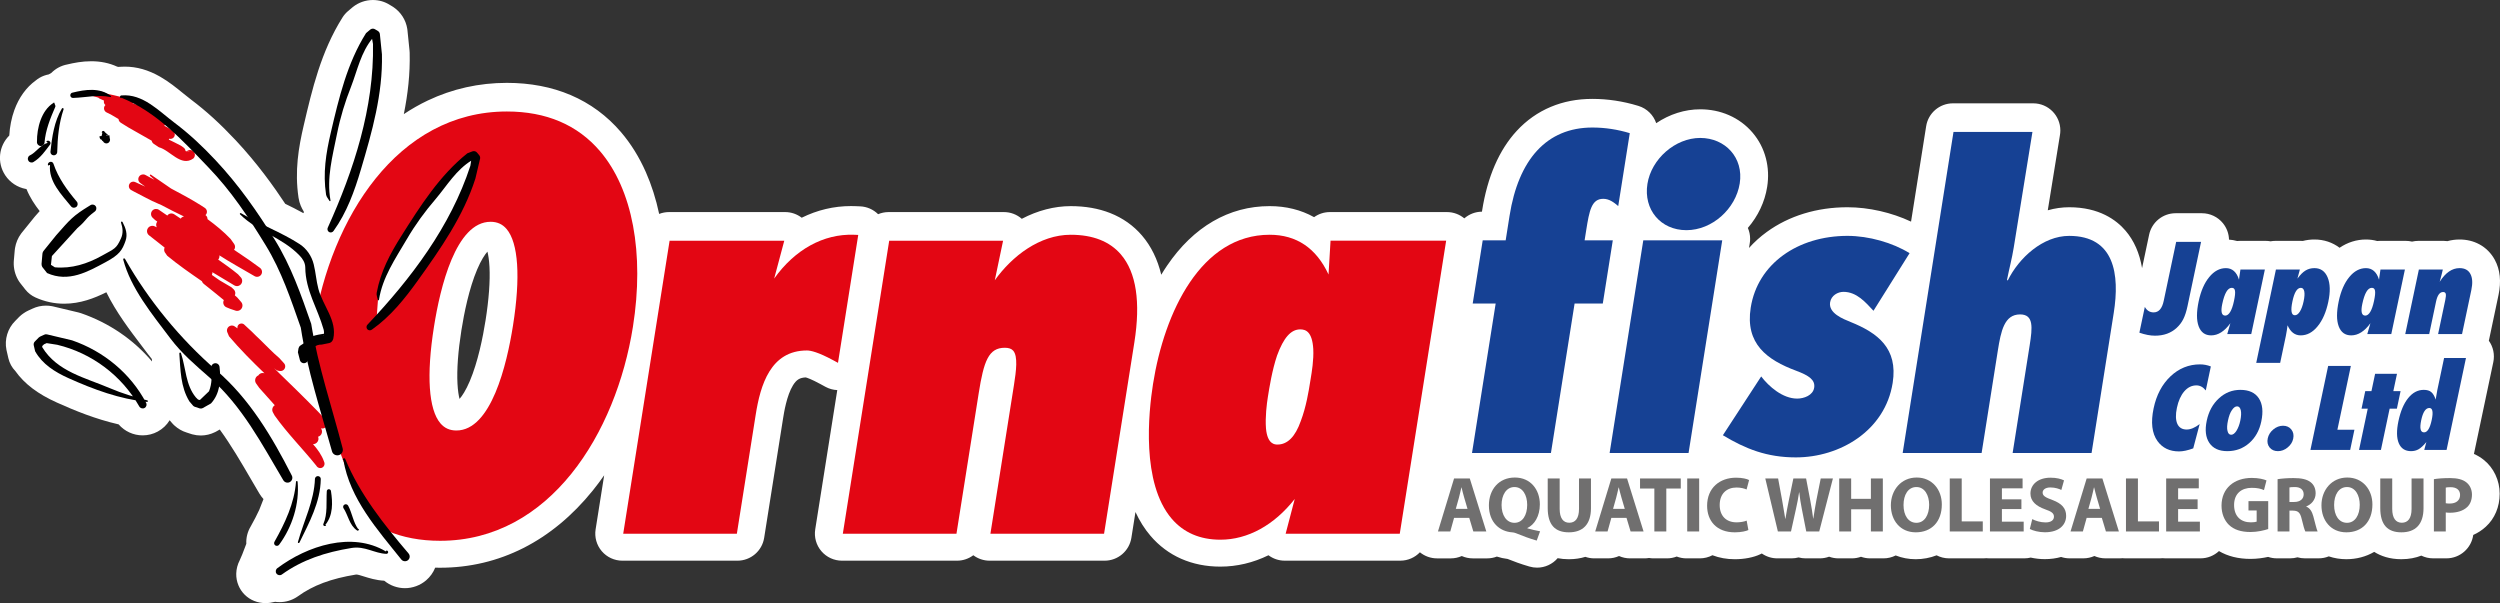 <?xml version="1.0" encoding="UTF-8"?><svg id="Laag_2" xmlns="http://www.w3.org/2000/svg" viewBox="0 0 3690.22 890.22"><rect x="0" y="0" width="3690.22" height="890.22" fill="#333333" stroke="none"/><defs><style>.cls-1{fill:#fff;}.cls-2{fill:#706f6f;}.cls-3{fill:#e30613;}.cls-4{fill:#164194;}</style></defs><g id="Acryl_letters"><path class="cls-1" d="M3665.82,678.47c-4.3-3.4-8.98-6.2-14.07-8.44l28.6-135.56c2.32-11.02-.11-22.46-6.62-31.55.15-.59.3-1.19.43-1.8l13.88-65.77c4.19-19.85,2.37-37.23-5.41-51.67-5.3-9.89-13.22-17.88-22.93-23.1-8.7-4.68-18.52-7.05-29.19-7.05-6.11,0-12.08.81-17.86,2.41-1.83-.26-3.68-.39-5.55-.39h-37.42c-3.19,0-6.3.38-9.29,1.1-3.01-.72-6.12-1.1-9.27-1.1h-38.15c-1.37,0-2.73.07-4.07.21-5.23-1.47-10.76-2.23-16.5-2.23-13.94,0-27.27,4.24-38.99,12.2-10.34-7.87-23.07-12.2-37.07-12.2-5.9,0-11.68.72-17.17,2.14-1-.08-2.01-.11-3.02-.11h-37.47c-2.44,0-4.83.22-7.16.65-2.33-.42-4.7-.65-7.11-.65h-38.15c-1.37,0-2.73.07-4.07.21-3.84-1.08-7.85-1.77-11.98-2.07-.23-8.73-3.3-17.24-8.91-24.15-7.6-9.36-19.01-14.8-31.07-14.8h-38.81c-18.91,0-35.23,13.24-39.14,31.74l-10.4,49.29c-3.69-22.02-11.86-40.59-24.35-55.21-13.5-15.81-38.91-34.65-83.26-34.65-10.58,0-21.16,1.52-31.57,4.49l17.9-110.63c.43-2.35.65-4.77.65-7.25,0-22.09-17.91-40-40-40h-118.56c-19.68,0-36.43,14.31-39.51,33.75l-22.3,140.86c-28.67-13.46-62.37-21.22-93.84-21.22-45.07,0-86.24,12.6-119.07,36.44-9.74,7.07-18.52,14.99-26.28,23.67l.97-6.15.05-.28c.42-2.31.63-4.7.63-7.13,0-5.7-1.2-11.11-3.35-16.02,15.03-17.39,24.99-38.35,28.49-60.49,2.3-14.5,1.67-28.74-1.86-42.32-3.67-14.13-10.3-26.87-19.7-37.88-9.56-11.2-21.33-19.88-34.97-25.82-13.09-5.7-27.32-8.58-42.29-8.58-22.69,0-45.27,7.19-64.95,20.48-4.01-11.89-13.53-21.63-26.26-25.5l-.83-.25c-22.02-6.7-44.59-10.1-67.1-10.1s-42.7,3.95-61.34,11.74c-19.09,7.98-36.07,19.95-50.47,35.6-25.94,28.17-43.09,67.68-50.96,117.45l-.27,1.68c-9.89.07-19.03,3.76-26.04,9.88-6.94-5.8-15.87-9.29-25.62-9.29h-172.77c-8.69,0-16.76,2.78-23.34,7.51-19.35-10.81-41.38-16.29-65.62-16.29-60.05,0-112.44,30.43-151.5,87.99-2.91,4.28-5.74,8.71-8.48,13.28-5.43-22.68-14.9-42.05-28.28-57.71-12.62-14.78-28.48-26-47.12-33.35-17.18-6.77-36.77-10.2-58.22-10.2-24.09,0-48.91,6.46-72.22,18.73-7.24-6.36-16.61-9.95-26.4-9.95h-170.18c-5.48,0-10.73,1.11-15.52,3.13-7.06-7.01-16.52-11.17-26.56-11.58l-7.4-.3s-.1,0-.15,0c-1.99-.07-4-.11-5.99-.11-25.18,0-49.58,5.78-72.66,17.19-6.93-5.34-15.5-8.33-24.44-8.33h-171.44c-5.11,0-10.01.97-14.54,2.74-4.69-22.04-11.27-42.73-19.6-61.6-9.81-22.2-22.12-42.05-36.59-58.99-20.66-24.18-45.72-42.65-74.49-54.9-28.02-11.93-59.7-17.98-94.15-17.98-41.04,0-80.3,8.76-116.7,26.04-12.14,5.76-23.94,12.48-35.37,20.09,6-29.89,9.37-59.33,8.63-90.54-.02-1.04-.09-2.09-.2-3.12l-3.08-30.15c-.07-.69-.16-1.38-.27-2.07-2.01-12.95-9.4-24.6-20.28-31.97-.6-.41-1.21-.8-1.83-1.17l-3.42-2.05c-7.53-4.82-16.21-7.36-25.24-7.36-10.59,0-21.02,3.62-29.35,10.2-.34.27-.68.55-1.02.83l-6.23,5.26c-1.57,1.32-3.03,2.77-4.38,4.31l-.2.23c-1.35,1.55-2.58,3.21-3.68,4.96-31.8,50.58-44.75,105.98-57.28,159.55-7.46,31.95-13.54,66.96-7.59,106.56,1.29,8.78,4.73,15.51,7.5,19.97l.38,1.24c-.23.51-.46,1.02-.69,1.53-9.08-5.06-18.16-9.6-26.8-13.8-16.74-25.28-41.06-59.5-72.99-93.63-.01-.01-.02-.03-.04-.04-23.03-24.55-43.32-43.05-65.8-60.01-.04-.03-.08-.06-.11-.09-3.66-2.74-7.61-5.95-11.79-9.36-9.87-8.04-21.04-17.14-33.89-24.49-17.47-10-34.61-14.87-52.39-14.87h-.01c-2.28,0-4.6.08-6.9.25-.79.04-1.57.1-2.35.17-.61-.13-1.22-.27-1.84-.4-11.48-5.3-24.31-7.98-38.25-7.98-13.49,0-25.87,2.46-35.42,4.75-8.96,1.69-17.13,6.03-23.54,12.53-1.24.67-2.52,1.39-3.83,2.16-2.32.43-4.6,1.05-6.83,1.87-4.57,1.67-8.78,4.12-12.46,7.2-13.92,10.12-24.74,25.11-31.43,43.61-4.18,11.55-6.76,24.62-7.47,37.54-15.58,15.46-18.46,39.92-5.92,58.8,6.98,10.49,18.04,17.78,30.36,20.05.32.06.64.11.96.17,5.05,12.52,12.36,23.34,19.48,32.52-.61.69-1.23,1.39-1.86,2.1-1.43,1.62-2.94,3.34-4.59,5.2-.4.45-.79.92-1.18,1.39l-18.72,23.18c-.38.47-.75.95-1.11,1.44-4.59,6.24-7.59,13.37-8.92,21.19-.18,1.07-.32,2.15-.42,3.23l-1.36,15.5c-.07.77-.11,1.53-.13,2.3-.27,9.06,1.94,18,6.38,25.87,1,1.78,2.14,3.47,3.4,5.08l7.3,9.27c3.98,5.06,9.12,9.08,14.99,11.72l.22.1c13.41,6.06,27.58,9.13,42.11,9.13,23.89,0,44.61-8.09,62.31-16.89,14.51,29.52,34.59,55.92,52.83,79.89l.1.13c2.99,3.92,5.8,7.63,8.62,11.37.02.02.03.04.05.06,1.81,2.4,3.67,4.78,5.59,7.14.04.58.07,1.16.11,1.74.04.6.08,1.21.11,1.83-27.26-32.25-63.4-56.98-104.84-71.26-1.24-.43-2.49-.79-3.76-1.09l-37.24-8.86c-.63-.15-1.26-.28-1.89-.4-2.92-.55-5.89-.82-8.83-.82-6.84,0-13.65,1.52-19.76,4.4l-6.19,2.84c-.97.45-1.93.93-2.86,1.46l-.15.08c-.44.25-.88.5-1.31.76-1.49.91-4.98,3.04-8.67,6.54-.38.36-.75.72-1.11,1.09l-5.27,5.4c-11.15,11.03-16.11,27.26-12.97,42.7.07.33.14.67.22,1l2.62,11.41c1.67,7.24,5.27,13.72,10.25,18.86,13.55,19.02,33.36,33.98,61.56,46.62,25.87,11.63,56.4,24.21,90.96,32.14,8.79,10.17,21.69,16.21,35.5,16.21,7.75,0,15.43-1.95,22.21-5.63,7.33-3.97,13.33-9.72,17.57-16.69l3.47,4.05c.57.67,1.17,1.32,1.78,1.95l.09.09c.58.59,1.17,1.16,1.78,1.72,5.32,4.81,11.3,8.26,17.8,10.26l6.84,2.23c.56.18,1.12.35,1.69.51,4.07,1.13,8.28,1.71,12.5,1.71,7.26,0,14.57-1.74,21.16-5.03.62-.31,1.24-.64,1.85-.98l5-2.83c16.74,23.02,31.45,48.26,45.84,72.95l.03.06c4.04,6.94,8.22,14.11,12.41,21.18,1.8,3.08,3.91,5.92,6.28,8.48l-6.27,15.97c-3.39,7.37-7.47,15.28-12.78,24.73-4.57,7.68-6.74,16.45-6.3,25.32-4.73,12.84-8.19,21.27-9.65,24.1-3.31,6.41-5.06,13.14-5.22,19.98-.26,11.64,4.31,22.99,12.55,31.14,8.04,7.94,18.95,12.32,30.72,12.32,4.45,0,9.07-.61,14.14-1.91,2.19.31,4.4.47,6.6.47,9.11,0,17.96-2.65,25.6-7.66.49-.32.98-.66,1.46-1,22.4-16.15,48.84-26.05,85.74-32.07.12-.02.26-.03.43-.03,2.16,0,6.67,1.42,11.04,2.8,7.63,2.41,17.96,5.67,30.17,6.35,8.54,7.05,19.36,11,30.59,11s22.56-4.11,31.23-11.57c6.01-5.16,10.56-11.55,13.38-18.7,2.39.06,4.79.09,7.21.09,87.38,0,165.39-39.48,225.6-114.17,5.74-7.13,11.28-14.56,16.63-22.25l-12.63,79.78c-1.83,11.56,1.49,23.34,9.09,32.23,7.6,8.9,18.71,14.02,30.42,14.02h169.78c19.68,0,36.43-14.31,39.51-33.74l27.93-176.35c1.33-8.37,5.36-33.84,14.59-48.75,5.1-8.25,10.02-11.35,18.93-11.68,2.11.59,8.43,2.7,21,9.51l8.17,4.43c5.4,2.93,11.32,4.52,17.29,4.78l-32.54,205.55c-1.83,11.56,1.49,23.34,9.09,32.23,7.6,8.9,18.71,14.02,30.42,14.02h169.78c8.96,0,17.32-2.97,24.05-8.04,6.87,5.17,15.29,8.04,24.05,8.04h169.78c19.68,0,36.43-14.31,39.51-33.74l6.03-38.09c6.11,13.25,13.52,25,22.23,35.18,25.39,29.72,61.04,45.42,103.09,45.42,24.5,0,48.5-5.76,71-16.78,6.85,5.14,15.25,8,24,8h170.61c11.28,0,21.59-4.71,28.92-12.38,7.06,5.74,15.94,8.99,25.24,8.99h20.33c5.74,0,11.25-1.22,16.25-3.45,5.01,2.23,10.52,3.45,16.25,3.45h21.25c4.95,0,9.78-.93,14.28-2.65,5.1,1.68,10.4,2.86,15.85,3.49,9.09,3.64,19.22,7.43,31.43,10.98l.9.26c3.73,1.09,7.5,1.61,11.21,1.61,11.69,0,22.8-5.16,30.36-13.97,5.01.99,10.49,1.55,16.49,1.55,9.29,0,17.37-1.35,24.37-3.52,4.18,1.46,8.62,2.24,13.17,2.24h20.33c5.74,0,11.25-1.22,16.25-3.45,5,2.23,10.52,3.45,16.25,3.45h21.25c2.29,0,4.55-.2,6.77-.58,2.2.38,4.47.58,6.78.58h19.64c5.09,0,9.96-.96,14.44-2.7,4.48,1.74,9.34,2.7,14.44,2.7h19.64c6.74,0,13.08-1.67,18.65-4.62,10.02,3.88,21.13,5.89,33.04,5.89,14.2,0,27.96-2.71,37.76-7.43l.68-.33c.47-.23.94-.47,1.4-.71,6.54,4.56,14.45,7.19,22.87,7.19h20.98c3.6,0,7.1-.48,10.44-1.38,3.34.9,6.85,1.38,10.45,1.38h20.75c4.83,0,9.5-.87,13.84-2.47,4.32,1.6,9,2.47,13.87,2.47h19.64c4.76,0,9.33-.83,13.57-2.36,4.24,1.53,8.8,2.36,13.57,2.36h19.64c6.48,0,12.6-1.55,18.01-4.29,9.16,3.64,19.16,5.56,29.62,5.56s21.29-1.99,30.77-5.75c5.5,2.85,11.75,4.47,18.37,4.47h50.75c1.45,0,2.87-.08,4.28-.23,1.41.15,2.83.23,4.28.23h51.79c3.26,0,6.42-.4,9.45-1.13,6.74,1.48,13.83,2.29,20.78,2.29,8.53,0,16.6-1.09,24.06-3.2,4,1.32,8.23,2.03,12.54,2.03h20.33c5.74,0,11.25-1.22,16.25-3.45,5,2.23,10.52,3.45,16.25,3.45h21.25c1.33,0,2.65-.08,3.96-.21,1.36.14,2.74.21,4.13.21h50.75c1.45,0,2.87-.08,4.28-.23,1.41.15,2.83.23,4.28.23h51.79c10.53,0,20.1-4.07,27.24-10.72,12.99,7.65,28.56,11.54,46.51,11.54,9.82,0,18.88-1.38,26.05-2.95,4.04,1.38,8.37,2.13,12.88,2.13h19.52c3.79,0,7.46-.53,10.93-1.51,3.5.99,7.16,1.51,10.9,1.51h20.34c5.22,0,10.29-1.02,14.98-2.91,8.12,2.74,16.82,4.19,25.88,4.19,15.05,0,29.13-3.77,41.16-10.81,9.61,6.08,22.68,10.81,40.09,10.81,11.62,0,21.35-2.11,29.44-5.3,5.29,2.58,11.22,4.03,17.5,4.03h19.52c20.23,0,36.96-15.02,39.63-34.53,6.84-3.05,13.04-7.08,18.46-12.05,13.26-12.06,20.56-29.4,20.56-48.86s-8.74-38.4-24-50.33ZM681.08,487.44c4.01-25.31,11.28-61.39,23.21-89.59,5.87-13.87,11.33-22.01,15.2-26.42,1.22,4.79,2.47,12.01,3.03,22.53,1.1,20.73-.9,48.02-5.79,78.9-4,25.3-11.28,61.38-23.22,89.58-5.87,13.87-11.33,22.01-15.2,26.41-1.22-4.79-2.47-12.01-3.03-22.52-1.1-20.73.9-48.01,5.79-78.89Z"/><path class="cls-3" d="M885.63,223.09c-33.17-38.83-79.42-58.52-137.46-58.52-162.08,0-259.75,158.69-284.65,315.97-17.16,108.43.57,202.91,48.65,259.2,33.17,38.83,79.42,58.52,137.46,58.52,162.08,0,259.74-158.69,284.64-315.97,17.16-108.43-.56-202.91-48.64-259.2ZM757.22,480.54c-9.15,57.85-32.19,154.9-83.59,154.9-9.76,0-17.46-3.46-23.54-10.58-17.46-20.45-20.84-71.08-9.51-142.57,9.15-57.86,32.19-154.91,83.59-154.91,9.76,0,17.46,3.46,23.54,10.58,17.46,20.45,20.84,71.08,9.51,142.59Z"/><path class="cls-3" d="M1236.95,535.58l29.89-188.8-6.28-.25c-44.93-1.66-87.32,21.85-117.82,64.66l14.93-55.89h-169.28l-68.48,432.58h167.75l27.79-175.51c7-44.25,21.94-95.04,75.71-95.04,5.52,0,16.73,2.52,38.84,14.49l6.95,3.77Z"/><path class="cls-3" d="M1654.66,375.71c-16.54-19.37-41.5-29.18-74.17-29.18-45.76,0-86.73,31.58-112.08,67.19l12.23-58.42h-168.1l-68.47,432.58h167.75l32.84-207.44c7.49-47.33,14.5-67.11,38.56-67.11,5.84,0,9.91,1.44,12.44,4.41,7.04,8.24,4.37,29.51,1.04,50.59l-34.76,219.55h167.75l44.72-282.45c9.44-59.67,2.79-103.31-19.76-129.71Z"/><path class="cls-3" d="M1964,355.3l-2.97,49.88c-18.11-38.94-47.28-58.66-86.94-58.66-101.21,0-155.27,113.75-172.12,220.19-6.69,42.28-17.4,146.29,27.52,198.88,17.61,20.61,41.8,31.05,71.92,31.05,40.55,0,79.51-21.6,109.74-60.12l-13.44,51.35h168.46l68.48-432.58h-170.65ZM1933.67,565.18c-1.81,11.46-5.59,35.33-13.59,56.3l-.05.14c-8.04,22.94-19.58,34.57-34.3,34.57-3.67,0-14.84,0-17.01-23.58-1.35-16.94,1.14-36.45,2.76-46.64,2.18-13.77,6.24-39.41,13.56-61.13,9.62-26.36,20.48-38.64,34.16-38.64,8.19,0,17.78,3.31,19.31,29.02.8,16.02-2.1,33.46-4.02,45l-.82,4.97Z"/><path class="cls-2" d="M2146.33,764.41l-5.57,20.08h-18.22l23.79-78.22h23.21l24.37,78.22h-19.15l-6.03-20.08h-22.4ZM2166.18,751.18l-4.87-16.6c-1.39-4.64-2.79-10.45-3.95-15.09h-.23c-1.16,4.64-2.32,10.56-3.6,15.09l-4.64,16.6h17.29Z"/><path class="cls-2" d="M2268.32,797.95c-11.14-3.25-20.43-6.73-30.99-11.03-1.74-.7-3.6-1.04-5.34-1.16-17.76-1.16-34.24-14.16-34.24-39.81,0-23.56,14.86-41.08,38.3-41.08s36.91,18.1,36.91,39.58c0,17.76-8.24,30.29-18.45,34.93v.46c5.92,1.74,12.65,3.25,18.8,4.41l-4.99,13.7ZM2254.27,745.14c0-14.39-6.73-26.23-18.8-26.23s-19.03,11.84-19.03,26.58,7.08,26.23,19.03,26.23,18.8-11.26,18.8-26.58Z"/><path class="cls-2" d="M2302.21,706.26v44.92c0,13.58,5.22,20.43,14.16,20.43s14.39-6.5,14.39-20.43v-44.92h17.64v43.87c0,24.14-12.19,35.63-32.61,35.63s-31.22-11.03-31.22-35.86v-43.64h17.64Z"/><path class="cls-2" d="M2378.47,764.41l-5.57,20.08h-18.22l23.79-78.22h23.21l24.37,78.22h-19.15l-6.03-20.08h-22.4ZM2398.31,751.18l-4.87-16.6c-1.39-4.64-2.78-10.45-3.95-15.09h-.23c-1.16,4.64-2.32,10.56-3.6,15.09l-4.64,16.6h17.29Z"/><path class="cls-2" d="M2441.96,721.12h-21.12v-14.86h60.12v14.86h-21.35v63.37h-17.64v-63.37Z"/><path class="cls-2" d="M2508.12,706.26v78.22h-17.64v-78.22h17.64Z"/><path class="cls-2" d="M2580.77,782.4c-3.13,1.51-10.56,3.37-19.96,3.37-27.04,0-40.97-16.94-40.97-39.23,0-26.69,19.03-41.43,42.71-41.43,9.17,0,16.13,1.74,19.27,3.48l-3.71,13.93c-3.48-1.51-8.47-2.9-14.86-2.9-13.93,0-24.84,8.47-24.84,25.88,0,15.67,9.29,25.53,24.95,25.53,5.46,0,11.26-1.04,14.86-2.55l2.55,13.93Z"/><path class="cls-2" d="M2624.3,784.49l-18.57-78.22h18.92l5.92,32.15c1.74,9.4,3.37,19.5,4.64,27.39h.23c1.28-8.47,3.13-17.87,5.11-27.62l6.61-31.92h18.8l6.27,32.96c1.74,9.17,3.02,17.53,4.18,26.23h.23c1.16-8.7,2.9-17.87,4.53-27.27l6.38-31.92h17.99l-20.19,78.22h-19.15l-6.62-33.66c-1.51-7.89-2.78-15.2-3.71-24.14h-.23c-1.39,8.82-2.67,16.25-4.53,24.14l-7.43,33.66h-19.38Z"/><path class="cls-2" d="M2732.47,706.26v30.06h29.13v-30.06h17.64v78.22h-17.64v-32.73h-29.13v32.73h-17.64v-78.22h17.64Z"/><path class="cls-2" d="M2866.3,744.56c0,25.77-15.44,41.2-38.42,41.2s-36.79-17.53-36.79-39.92,15.09-40.97,38.07-40.97,37.14,17.99,37.14,39.69ZM2809.77,745.49c0,15.44,7.2,26.23,19.03,26.23s18.8-11.37,18.8-26.58c0-14.16-6.61-26.23-18.8-26.23s-19.03,11.37-19.03,26.58Z"/><path class="cls-2" d="M2878.02,706.26h17.64v63.37h31.1v14.86h-48.75v-78.22Z"/><path class="cls-2" d="M2983.76,751.41h-28.78v18.57h32.15v14.51h-49.79v-78.22h48.17v14.51h-30.52v16.25h28.78v14.39Z"/><path class="cls-2" d="M2999.78,766.27c4.64,2.44,12.07,4.87,19.61,4.87,8.12,0,12.42-3.37,12.42-8.47s-3.71-7.66-13.11-10.91c-13-4.64-21.59-11.84-21.59-23.21,0-13.35,11.26-23.44,29.6-23.44,8.94,0,15.32,1.74,19.96,3.95l-3.95,14.16c-3.02-1.51-8.7-3.71-16.25-3.71s-11.37,3.6-11.37,7.54c0,4.99,4.29,7.2,14.51,11.03,13.81,5.11,20.19,12.3,20.19,23.33,0,13.11-9.98,24.26-31.45,24.26-8.94,0-17.76-2.44-22.17-4.87l3.6-14.51Z"/><path class="cls-2" d="M3080.09,764.41l-5.57,20.08h-18.22l23.79-78.22h23.21l24.37,78.22h-19.15l-6.03-20.08h-22.4ZM3099.94,751.18l-4.87-16.6c-1.39-4.64-2.78-10.45-3.95-15.09h-.23c-1.16,4.64-2.32,10.56-3.6,15.09l-4.64,16.6h17.29Z"/><path class="cls-2" d="M3138.13,706.26h17.64v63.37h31.1v14.86h-48.75v-78.22Z"/><path class="cls-2" d="M3243.86,751.41h-28.78v18.57h32.15v14.51h-49.79v-78.22h48.17v14.51h-30.52v16.25h28.78v14.39Z"/><path class="cls-2" d="M3348.09,780.89c-5.46,1.86-15.78,4.41-26.11,4.41-14.28,0-24.6-3.6-31.8-10.45-7.08-6.85-11.03-17.06-11.03-28.55.12-26,19.03-40.85,44.68-40.85,10.1,0,17.87,1.97,21.7,3.71l-3.71,14.28c-4.29-1.97-9.52-3.37-18.11-3.37-14.74,0-26,8.24-26,25.3s10.21,25.65,24.72,25.65c3.95,0,7.2-.46,8.59-1.04v-16.48h-12.07v-13.81h29.13v41.2Z"/><path class="cls-2" d="M3361.91,707.31c5.69-.93,14.04-1.63,23.56-1.63,11.61,0,19.73,1.74,25.3,6.15,4.76,3.71,7.31,9.28,7.31,16.48,0,9.87-7.08,16.71-13.81,19.15v.35c5.46,2.2,8.47,7.31,10.45,14.51,2.44,8.94,4.76,19.15,6.27,22.17h-18.11c-1.16-2.32-3.13-8.59-5.34-18.22-2.2-9.87-5.57-12.42-12.88-12.53h-5.22v30.76h-17.52v-77.18ZM3379.43,740.96h6.96c8.82,0,14.04-4.41,14.04-11.26s-4.87-10.79-13-10.79c-4.29,0-6.73.23-8.01.58v21.47Z"/><path class="cls-2" d="M3501.88,744.56c0,25.77-15.44,41.2-38.42,41.2s-36.79-17.53-36.79-39.92,15.09-40.97,38.07-40.97,37.14,17.99,37.14,39.69ZM3445.36,745.49c0,15.44,7.2,26.23,19.03,26.23s18.8-11.37,18.8-26.58c0-14.16-6.62-26.23-18.8-26.23s-19.03,11.37-19.03,26.58Z"/><path class="cls-2" d="M3531.13,706.26v44.92c0,13.58,5.22,20.43,14.16,20.43s14.39-6.5,14.39-20.43v-44.92h17.64v43.87c0,24.14-12.19,35.63-32.61,35.63s-31.22-11.03-31.22-35.86v-43.64h17.64Z"/><path class="cls-2" d="M3592.65,707.31c5.45-.93,13.11-1.63,23.91-1.63s18.69,2.09,23.91,6.27c5.11,3.95,8.36,10.44,8.36,18.1s-2.44,14.28-7.2,18.57c-6.03,5.57-14.97,8.24-25.42,8.24-2.32,0-4.41-.12-6.04-.46v28.09h-17.52v-77.18ZM3610.17,742.82c1.51.35,3.25.46,5.92.46,9.4,0,15.2-4.76,15.2-12.65,0-7.2-4.99-11.49-13.93-11.49-3.48,0-5.92.23-7.2.58v23.1Z"/><path class="cls-4" d="M2172.82,668.62l34.92-220.57h-33.89l14.77-93.34h33.89l5.74-36.27c13.08-82.64,54.5-130.2,122.28-130.2,19.02,0,37.58,2.97,55.16,8.32l-17.03,107.61c-6.29-5.35-13.17-10.7-22.09-10.7-17.25,0-20.56,17.24-25.18,46.38l-2.35,14.86h41.61l-14.78,93.34h-41.62l-34.92,220.57h-116.53Z"/><path class="cls-4" d="M2375.95,668.62l49.69-313.91h116.53l-49.7,313.91h-116.52ZM2431.75,271.39c5.84-36.86,41.05-67.78,77.92-67.78s64.35,29.13,58.33,67.18c-5.93,37.46-40.65,68.96-78.7,68.96s-63.57-30.32-57.55-68.37Z"/><path class="cls-4" d="M2599.66,555.66c11.32,14.86,31.69,32.7,53.09,32.7,10.11,0,23.35-4.76,25.13-16.06,1.79-11.29-7.28-17.84-26.37-24.97-43.24-16.06-75.74-39.83-67.27-93.34,10.26-64.81,69.67-105.83,142.8-105.83,31.51,0,66.77,10.11,91.67,25.56l-53.29,85.02c-11.7-12.49-24.71-27.94-44.33-27.94-8.33,0-18.09,5.35-19.69,15.45-2.54,16.06,18.74,24.38,30.47,29.13,39.67,16.05,69.98,38.64,61.89,89.78-11.2,70.75-78.05,109.99-142.86,109.99-42.8,0-74.12-12.48-107.78-32.7l56.55-86.8Z"/><path class="cls-4" d="M2970.83,668.62l25.13-158.74c4.24-26.75,6.06-45.78-14.16-45.78-23.19,0-28.23,24.38-32.84,53.51l-23.91,151.02h-116.53l75.01-473.85h116.53l-27.61,170.63c-2.54,16.06-6.77,31.51-9.91,47.57l1,1.19c16.66-33.89,52.07-65.99,90.71-65.99,67.18,0,74.79,57.08,65.85,113.56l-32.75,206.9h-116.52Z"/><path class="cls-4" d="M3157.92,491.08l8.04-38.08c3.03,5.41,7.37,8.11,13.01,8.11,7.52,0,12.47-5.64,14.86-16.93l18.4-87.19h36.76l-19.94,94.5c-1.7,8.05-3.76,14.49-6.19,19.31-2.3,4.76-5.6,9.14-9.91,13.14-8.32,7.7-18.98,11.55-31.97,11.55-6.88,0-14.56-1.47-23.05-4.41Z"/><path class="cls-4" d="M3323.05,493.11h-35.44c.96-3.17,1.84-6.2,2.62-9.08.78-2.88,1.45-5.2,2-6.96-8.64,11.99-18.11,17.98-28.39,17.98-8.93,0-15.07-4.47-18.42-13.4-3.3-8.87-3.29-21.16.02-36.85,3.2-15.16,8.39-27.09,15.57-35.79,7.21-8.82,15.43-13.22,24.65-13.22s15.9,5.7,19.31,17.1c.13-1.18.26-2.2.39-3.09s.22-1.62.29-2.2l.82-5.55.63-4.23h36.06l-20.11,95.3ZM3297.56,444.27c.74-3.53,1.25-6.52,1.5-8.99.26-2.47.25-4.48,0-6.04-.26-1.56-.79-2.67-1.59-3.35-.8-.68-1.87-1.02-3.22-1.02-5.99,0-10.67,7.96-14.03,23.89-2.41,11.4-.93,17.1,4.41,17.1s9.89-7.2,12.93-21.6Z"/><path class="cls-4" d="M3365.75,535.6h-35.35l29.07-137.79h35.35l-3.64,13.49c2.06-2.82,4.07-5.21,6.01-7.19,1.94-1.96,3.93-3.57,5.95-4.8,2.02-1.23,4.11-2.13,6.26-2.69,2.15-.56,4.45-.84,6.92-.84,9.17,0,15.67,4.58,19.49,13.75,3.79,9.05,4.11,21.07.94,36.06-3.21,15.22-8.49,27.27-15.83,36.14-7.22,8.87-15.53,13.31-24.94,13.31-8.58,0-15.03-4.97-19.34-14.9-.34,3-.71,5.58-1.11,7.76-.29,2.23-.77,4.91-1.43,8.02l-8.37,39.67ZM3400.39,444.54c1.31-6.23,1.62-11.06.9-14.5-.72-3.43-2.4-5.16-5.04-5.16-5.47,0-9.61,6.67-12.42,20.01-2.88,13.63-1.67,20.45,3.62,20.45,2.64,0,5.12-1.82,7.41-5.47,2.3-3.64,4.14-8.76,5.53-15.34Z"/><path class="cls-4" d="M3529.76,493.11h-35.44c.96-3.17,1.84-6.2,2.62-9.08.78-2.88,1.45-5.2,2-6.96-8.64,11.99-18.11,17.98-28.39,17.98-8.93,0-15.07-4.47-18.42-13.4-3.3-8.87-3.29-21.16.02-36.85,3.2-15.16,8.39-27.09,15.57-35.79,7.21-8.82,15.43-13.22,24.65-13.22s15.9,5.7,19.31,17.1c.13-1.18.26-2.2.39-3.09.13-.88.22-1.62.29-2.2l.82-5.55.63-4.23h36.06l-20.11,95.3ZM3504.27,444.27c.74-3.53,1.25-6.52,1.5-8.99.26-2.47.25-4.48,0-6.04-.26-1.56-.79-2.67-1.59-3.35-.8-.68-1.87-1.02-3.22-1.02-5.99,0-10.67,7.96-14.03,23.89-2.41,11.4-.93,17.1,4.41,17.1s9.89-7.2,12.93-21.6Z"/><path class="cls-4" d="M3634.2,493.11h-35.35l10.64-50.43c.92-4.35,1.13-7.38.64-9.08-.49-1.7-1.8-2.56-3.91-2.56-4.94,0-8.39,4.67-10.36,14.02l-10.14,48.05h-35.35l20.11-95.3h35.35c-.55,2.35-1.07,4.53-1.55,6.52-.48,2-.96,3.85-1.44,5.55l-1.64,6.08c8.54-13.46,18.31-20.19,29.3-20.19,7.64,0,12.97,2.85,16,8.55,3.09,5.7,3.56,13.63,1.41,23.8l-13.71,64.97Z"/><path class="cls-4" d="M3246.9,626l-9.49,35.83c-8.08,3-15.06,4.5-20.96,4.5-13.87,0-24.48-5.09-31.81-15.27-8.2-11.41-10.09-27.56-5.69-48.45,4.13-19.55,12.42-35.25,24.88-47.08,12.45-11.78,27-17.68,43.66-17.68,5.41,0,10.71,1.02,15.91,3.05l-7.48,35.43c-3.93-4.98-8.52-7.47-13.77-7.47-6.86,0-12.83,2.92-17.92,8.76-5.1,5.89-8.75,14.03-10.94,24.43-1.06,5.04-1.53,9.53-1.4,13.5.13,3.96.8,7.31,2.02,10.04,1.22,2.73,2.98,4.82,5.3,6.27,2.32,1.45,5.17,2.17,8.54,2.17,5.78,0,12.16-2.68,19.13-8.03Z"/><path class="cls-4" d="M3337.88,622.07c-2.83,13.39-8.77,24.05-17.84,31.98-9.06,7.93-19.81,11.89-32.24,11.89s-21.08-4.04-26.61-12.13c-5.46-8.14-6.74-19.07-3.85-32.78,2.89-13.71,8.89-24.72,17.98-33.02,9.05-8.36,19.6-12.53,31.65-12.53,12.69,0,21.78,4.15,27.26,12.45,5.48,8.3,6.69,19.68,3.64,34.15ZM3306.85,621.02c.68-3.21,1.08-6.12,1.2-8.72.12-2.59-.03-4.82-.44-6.66-.41-1.85-1.07-3.28-1.99-4.3-.91-1.02-2.06-1.53-3.45-1.53-2.73,0-5.33,1.93-7.81,5.78-2.37,3.37-4.27,8.44-5.69,15.19-1.4,6.64-1.64,11.7-.71,15.19.85,3.86,2.66,5.78,5.45,5.78,2.62,0,5.2-1.9,7.71-5.7,2.61-4.23,4.52-9.24,5.74-15.02Z"/><path class="cls-4" d="M3384.94,647.62c-1.06,5.04-3.82,9.35-8.27,12.94-4.35,3.59-9.12,5.38-14.31,5.38s-9.23-1.82-12.26-5.46c-2.92-3.7-3.82-8.17-2.71-13.42,1.09-5.14,3.83-9.53,8.24-13.18,4.41-3.64,9.19-5.46,14.33-5.46s9.41,1.87,12.31,5.62c2.92,3.7,3.81,8.22,2.68,13.58Z"/><path class="cls-4" d="M3469.05,664.17h-58.65l26.18-124.05h33.5l-19.89,94.25h25.15l-6.29,29.81Z"/><path class="cls-4" d="M3514.45,664.17h-32.3l12.85-60.9h-9.16l5.48-25.95h9.16l5.39-25.55h32.3l-5.39,25.55h10.69l-5.48,25.95h-10.69l-12.85,60.9Z"/><path class="cls-4" d="M3578.4,664.17c.25-.91.52-1.96.82-3.13.3-1.18.67-2.54,1.11-4.1.31-.96.7-2.44,1.17-4.42-4.17,5.04-7.94,8.54-11.3,10.53-3.3,1.93-7.06,2.89-11.3,2.89-8.73,0-14.76-3.91-18.09-11.73-3.28-7.82-3.45-18.69-.51-32.62,3.09-14.62,7.89-25.95,14.4-33.99,6.53-8.09,14.18-12.13,22.97-12.13,4.82,0,8.48,1.07,10.97,3.21,2.65,2.14,4.87,5.87,6.64,11.17.43-2.79.7-4.47.83-5.06l1.53-8.76,10.04-47.56h32.3l-28.63,135.7h-32.94ZM3573.9,620.38c-2.51,11.89-1.11,17.84,4.19,17.84,4.98,0,8.77-6.13,11.35-18.4,2.48-11.73,1.3-17.6-3.52-17.6-5.46,0-9.47,6.05-12.03,18.16Z"/><path class="cls-1" d="M176.77,379.04l41.76,68.14,52.03,61.73-4.34,20.11,10.97,49.34,15.03,19.55,20.51-12.52,7.08-23.47,51.52,54.43,51.79,89.47,13.49,23.02-28.76,73.3s-11.47,33.19-17.4,44.69c-5.93,11.5,29.51-7.31,29.51-7.31l74.25-31.52,38.97-3.51,28.25,7.54,36.51,9.53-56.01-70.56-27.71-50.94-22.12-58.86-35.59-132.58,30.09-11.6-17.91-52.42-10.91-37.26-5.51-30.71-66.29-38.95-57.49-80.36-65.07-64.18-63.18-44.53-49.81-10.97-42.44,1.97s-17.51,4.68-33.58,21.25c-16.08,16.57-13.69,45.45-13.69,45.45l16.51,40.21,31.49,50.98,13.88,17.19-20.21,21.97-31.73,37.2-1.68,17.54,17.03,11.29,45.09-9.56,40.64-20.05,5.07,5.96Z"/><polygon class="cls-1" points="698.11 229.58 659.66 261.3 625.42 307.92 590.87 357.73 567.07 404.54 558.43 435.9 555.63 473.46 606.1 417.13 646.35 358.21 677.14 305.63 699.39 249.82 698.11 229.58"/><polygon class="cls-1" points="548.7 50.27 529.16 86.23 504.89 154.72 486.25 214.91 481.74 261.96 485.14 293.67 494.92 326 521.39 268.17 538.08 219.87 550.58 156.69 555.24 108.04 555.91 59.01 548.7 50.27"/><path class="cls-3" d="M478.4,681.61c-3.42-9.9-9.48-18.21-16.38-26.01,1.98.02,3.96-.69,5.5-2.14,2.57-2.32,3.21-5.86,2.05-8.84,1.2-.35,2.34-.95,3.31-1.88,2.89-2.77,3.21-7.27.85-10.47,2.38.62,4.99.13,6.95-1.73,3.04-2.75,3.15-7.51.4-10.54l-11.64-12.44c-21.28-21.79-43.1-42.96-64.95-64.13l2.63,2.11c.96.87,2.12,1.43,3.37,1.65l2.29.39c2.17.36,4.37-.23,5.98-1.7,2.89-2.67,3.03-7.06.33-9.84l-6.97-7.68c-9.93-8.25-18.64-17.85-28.02-26.79l-6.2-5.9c-4.15-4.23-8.37-8.38-12.82-12.29l-3.87-3.61-.5-.47h0s-.38-.35-.38-.35c-2.41-2.1-6.05-1.91-8.24.36-1.44,1.46-1.87,3.47-1.52,5.38l-4.08-2.86c-1.79-1.33-4.21-1.65-6.44-.95-3.81,1.22-5.9,5.31-4.68,9.12l2.67,6.36c16.31,19.3,34.16,37.12,52.34,54.61-2.8-.91-5.93-.3-8,1.84-.41.43-.75.89-1.05,1.38-.44.18-.88.35-1.29.61-3.56,2.48-4.47,7.5-2.1,11.03l4.73,6.7c7.64,8.54,15.26,17.09,22.9,25.62-3.41,2.21-4.71,6.67-2.8,10.35l2.7,4.94c18.6,26.22,41.4,48.93,61.51,74,1.66,3.09,5.49,4.39,8.55,2.85,3.21-1.63,4.39-5.49,2.88-8.66Z"/><path class="cls-3" d="M285.78,223.77c-2.67-2.89-7.28-3.1-10.18-.42,1.65.1,3.19.16,4.84.26-2.34.41-4.48.09-6.53-.61-.16-1.95-1.11-3.83-2.79-5.08l-4.21-2.96c-5.84-3.1-11.8-6.02-17.77-8.91.21-.35.41-.72.56-1.12.02-.05.03-.11.04-.16,2.71.72,5.65-.21,7.16-2.52,2.03-3.03,1.24-7.08-1.78-9.11l-6.69-4.37c-2.07-1.04-4.11-2.11-6.16-3.17.81-.48,1.55-1.08,2.07-1.91,1.75-2.86.75-6.61-2-8.33l-10.35-4.54c-2.06-.82-4.09-1.69-6.14-2.53.44-1.97-.32-4.09-2.12-5.26l-4.14-2.34-.03.11c-7.99-2.88-15.96-5.72-23.94-8.57.89-.19,1.6-.9,1.67-1.79.23-1.26-.64-2.45-1.81-2.54l-.23,1.25c-11.98-5.67-24.86-8.1-37.65-10.85l-5.67-2.31-.07-.05v.02s-1.08-.44-1.08-.44c-1.37-.45-2.78-.29-3.99.28-.53-.14-1.07-.25-1.61-.4l-4.92-1.24c-2.14-.47-4.27.73-4.86,2.85-.58,2.11.7,4.38,2.78,5.08l6.95,2c.35.4.71.8,1.18,1.09l1.07.49-.02.04.32.1,5.85,2.69c-.73,2.49.11,5.03,2.12,6.58-.57.53-1.09,1.13-1.46,1.85-1.54,3.4-.24,7.36,3.13,9.01l6.22,3.04c3.75,2.33,7.57,4.54,11.41,6.71.15,2.1,1.26,4.11,3.2,5.36l11.02,6.88c11.63,6.46,23.19,13.07,34.73,19.74.32,1.81,1.35,3.5,2.95,4.58l7.68,5.12c16.55,4.22,32.51,29.59,50.83,16.58,2.89-2.67,3.09-7.28.42-10.18Z"/><path d="M163.37,141.45c-16.33-12.5-37.64-9.3-55.97-4.8-2.28.16-3.78,2.14-3.62,4.42.21,2.13,2.14,3.79,4.46,3.47,18.53-.62,36.22-5.14,54.63-1.32.45.12,1.02-.2,1.13-.64.13-.45-.2-1.01-.64-1.14h0Z"/><path d="M78.73,152.01c-17.59,11.09-24.36,36.67-24.16,57.31-.33,2.94,1.9,5.79,5,6.17,2.94.33,5.79-1.91,6.13-4.85,1.52-18.73,8.43-35.65,15.96-53.04.67-1.25-.7-3.23-1.22-4.81.27-.4.14-1.08-.45-1.24-.4-.27-1.08-.14-1.24.45h0Z"/><path d="M70.43,210.84c-11.24,3.11-16.85,14.17-26.93,18.88-2.58,1.84-3.19,5.18-1.5,7.72,1.69,2.54,5.14,3.34,7.72,1.5,10.16-6.12,16.86-15.92,23.88-25.15,1.38-1.54,1.21-3.82-.17-5.15-1.53-1.38-3.81-1.22-5.15.17l2.15,2.03Z"/><path d="M73.86,243.4c-2.55,24.19,16.78,43.75,31.08,61.27,1.88,2.44,5.35,2.6,7.78.72,2.29-1.92,2.64-5.5.57-7.82-14.17-16.85-27.27-34.68-34.35-55.8-.65-2.25-3.16-3.59-5.3-2.74-2.26.65-3.59,3.15-2.75,5.3l2.97-.93Z"/><path d="M436.91,711.36c-2.44,31.74-16.39,60.99-31.62,88.06-1.21,1.84-.8,4.45,1.04,5.67,2.06,1.21,4.56.69,5.78-1.15,19.14-25.94,30.19-60.12,27.2-92.77,0-.65-.53-1.2-1.3-1.1-.65,0-1.2.53-1.1,1.3h0Z"/><path d="M569.52,813.94c-50.11-29.89-115.99-8.24-159.88,24.56-2.62,1.72-3.42,5.3-1.7,7.93,1.72,2.62,5.3,3.42,7.92,1.7,30.42-21.94,64.45-32.97,103.11-39.28,19.71-3.21,33.87,8.11,51.48,8.69,1.42-.1,2.51-1.18,2.52-2.48.01-1.3-1.07-2.4-2.48-2.52l-.99,1.41Z"/><path d="M528.68,780.97c-7.42-10.39-8.83-23.46-14.73-34.49-.96-1.86-3.35-2.75-5.21-1.78-1.97.85-2.75,3.13-1.89,5.1,7.09,10.5,8.71,25.31,19.96,33.01.65.66,1.73.66,2.39.02.66-.65.67-1.73.02-2.39l-.55.54Z"/><path d="M442.04,800.81c14.39-29.47,30.84-59.46,31.45-93.28.23-2.39-1.38-4.47-3.77-4.71-2.28-.35-4.47,1.38-4.82,3.66-1.03,32.95-16.51,62.41-25.14,93.55-.22.65-.01,1.3.64,1.53.65.22,1.41-.1,1.64-.75h0Z"/><path d="M480.22,774.7c11.54-13.94,10.93-32.97,8.35-49.64-.09-1.63-1.5-3.06-3.35-2.96-1.63.09-2.95,1.6-2.86,3.24-1,16.09,1.47,32.86-5.07,48.14-.44,1.08-.02,2.39,1.28,2.84,1.08.44,2.39.02,2.84-1.28l-1.19-.34Z"/><path d="M180.9,327.78c4.8,9.22,7.74,18.14,4.43,27.64-4.85,13.95-9.1,20.64-29.5,31.58-26.12,14.01-54.61,30.38-86.35,16.05l-7.06-8.95c-.76-1.34-1.14-2.96-1.1-4.5l1.35-15.44c.22-1.28.66-2.53,1.53-3.71l18.69-23.14c20.45-23.06,24.15-28.47,50.42-44.34,2.51-1.77,6.07-1.27,7.93,1.38,1.77,2.51,1.21,5.99-1.37,7.93-15.35,11.53-10.51,11.52-25.66,24.45l-38.85,42.61,1.52-3.71-1.66,15.28,5.77,3.65c24.56,2.27,48.14-5.16,69.55-17.19,18.49-10.39,21.14-9.92,28.15-25.74,3.23-7.29,2.73-14.81-.05-23.02-.23-.59.13-1.41.81-1.51.59-.23,1.2.1,1.43.69h0Z"/><path d="M91.27,160.33c-11.38,19.19-14.44,41.81-16.82,63.65-.25,2.64,1.77,5.12,4.61,5.27,2.65.25,5.12-1.77,5.37-4.42.5-21.41,2.5-43.04,9.43-63.47.2-.74-.07-1.46-.78-1.81-.74-.2-1.45.07-1.81.78h0Z"/><path d="M181.91,383.3c11.3,42.63,42.51,80.29,69.46,116.12,17.25,22.85,37.46,39.82,58.35,58.17,47.76,41.95,76.73,97.73,108.38,151.14,1.93,3.41,6.24,4.72,9.75,2.82,3.41-1.93,4.72-6.23,2.82-9.75-29.03-56.87-61.94-112.67-111.22-155.16-53.03-45.81-100.72-103.95-134.86-164.4-.29-.68-1.15-1.04-1.83-.75-.79.26-1.12,1.01-.86,1.8h0Z"/><path d="M179.12,144.25c51.59,20.74,89.46,62.11,128.38,102.69,34.12,35.42,59.14,73.47,84.63,115,23.66,38.63,37.2,80.09,51.89,121.74,9.49,62.12,29.1,121.89,46,182.35,1.07,4.37,5.51,6.91,9.88,5.85,4.36-1.07,7.02-5.48,5.96-9.84-15.95-61.28-36.3-121.37-46.49-184.04-14.96-42.81-29.49-85.01-54.08-124.62-26.37-42.25-52.65-80.05-87.11-116.88-19.41-20.69-38.49-38.66-60.58-55.31-23.1-17.29-46.72-43.1-78.25-40.34-1.06-.05-2.15.84-2.23,2.02-.05,1.06.84,2.15,2.01,2.23v-.84Z"/><path d="M151.15,195.8c-.45,2.03-.97,3.92-1.41,5.96l-.34,3.38,8.64-6.11-.37-.82h0l-.21-.54h0l-.02-.36,1.78,4.8v-.84c-2.97,2.05-6.04,4.07-9.01,6.13.6.41,1.24.7,1.85,1.11,1.27,2.75,4.41,3.97,7.15,2.7,2.72-1.16,3.97-4.41,2.81-7.12-.19-1.49-.37-2.97-.56-4.47l-14.53,1.48c-.13,1.76.47,3.48,1.78,4.8l.36-.02h0l.53.26h0l.75.33c.73.8,1.67,1.3,2.79,1.61,2.84.55,5.74-1.28,6.32-4.24l-.7-5.7c-1.72-.72-2.88-2.12-4.23-3.33-.28-1.15-1.55-1.75-2.71-1.47-1.15.28-1.75,1.55-1.47,2.71l.79-.26Z"/><path d="M264.7,521.74c1.72,24.06,1.67,49.3,14.88,70.79l5.52,6.43c.77.69,1.68,1.3,2.57,1.55l7.24,2.37c1.44.4,2.93.22,4.32-.48l12.21-6.91c13.32-14.39,14.82-34.92,12.65-53.48-.14-3.39-3.09-6.12-6.51-5.87-3.42.25-6.01,3.12-5.76,6.54.86,11.61,1.35,23.24-3.31,34.87l-14.65,14.02,4.4-.34-7.4-1.81,2.68,1.58-4.51-4.48c-15.16-18.32-14.67-43.44-21.85-65.06-.15-.76-.75-1.17-1.37-1.1-.76.15-1.16.75-1.1,1.37h0Z"/><path d="M487.81,295.7c-5.93-32.81,2.97-64.86,9.66-98.23,4.97-24.82,11.86-47.08,20.8-69.73,9.39-24.33,14.39-50.4,31.8-71.47l4.2-3.11-7.21.46,4,2.69-2.75-4.16,2.27,12.73c1.71,94.13-28.31,186.02-66.69,270.99-1.25,2.36-.38,5.35,1.93,6.7,2.36,1.24,5.35.38,6.7-1.93,19.41-26.99,30.77-58.64,40.2-90.47,16.57-55.87,32.41-111.79,31.05-169.96l-3.07-30.1c-.27-1.74-1.24-3.28-2.71-4.27l-4.19-2.52c-2.22-1.56-5.2-1.32-7.27.31l-6.23,5.26c-27.81,44.23-39.94,95.21-52.06,147.06-7.13,30.55-11.73,59.54-6.96,91.23.47,3.33,3.18,6.1,4.99,9.24.19.45.71.68,1.06.45.45-.19.68-.72.49-1.17h0Z"/><path d="M559.41,442.4c5.13-32.95,24.03-60.32,41.28-89.66,12.82-21.83,26.62-40.61,42.47-59.09,16.84-19.92,30.09-42.92,53.44-57.13l4.98-1.57-6.96-1.92,2.9,3.85-1.24-4.83-2.02,12.77c-29.19,89.51-87.63,166.51-151.7,234.25-1.95,1.82-2.11,4.93-.37,6.96,1.82,1.95,4.93,2.11,6.96.37,27.17-19.16,48.26-45.34,67.59-72.33,33.94-47.37,67.21-95.03,84.97-150.45l6.95-29.45c.32-1.73-.1-3.51-1.16-4.92l-3.14-3.76c-1.59-2.2-4.49-2.95-6.97-2.09l-7.6,2.93c-40.76,32.69-68.9,76.9-97.33,121.93-16.74,26.53-30.57,52.42-36.43,83.93-.64,3.3,1.01,6.81,1.69,10.37.02.49.45.88.86.77.49-.03.88-.45.85-.94h0Z"/><path class="cls-3" d="M383.83,395.43l-15.86-11.45c-7.56-5.01-15.01-10.13-22.47-15.23,1.8-2.37,2.02-5.71.28-8.39l-5.24-7.44c-10.39-11.06-22.1-20.51-34.24-29.45.09-2.22-.89-4.46-2.8-5.82l-.25-.17c.38-.37.8-.69,1.09-1.15,2.1-3.25,1.11-7.47-2.14-9.57l-.61-.4h0s-.09-.05-.09-.05l-5.39-3.51c-14.18-8.88-28.83-16.78-43.59-24.53-9.91-6.77-19.78-13.58-29.68-20.4-.5-.38-1.11-.31-1.49.19-.38.49-.34,1.22.15,1.6,2.15,1.99,4.39,3.87,6.6,5.78-2.07-1.1-4.15-2.17-6.22-3.28l-7.4-3.97c-3.16-1.59-7.01-.62-8.99,2.18-2.29,3.08-1.62,7.57,1.6,9.78l7.23,5.31-14.64-6.64c-3.29-1.51-7.1-.29-8.69,2.86-1.7,3.12-.54,7.15,2.69,8.88l3.95,2.17c12,5.95,23.61,12.88,36.07,18.01l4.83,2.11c10.92,5.75,21.85,11.46,33.02,16.69-1.53.26-2.97.96-4.03,2.18-.31.33-.56.68-.79,1.04-.33-.23-.66-.46-.98-.7l-8.59-5.73c-2.23-1.46-5.16-1.67-7.51-.52-1.12.57-2,1.42-2.68,2.39-.5-.35-1.02-.68-1.52-1.04l-10.87-7.44c-3.03-2.04-7.1-1.61-9.63,1.04-2.87,3.04-2.63,7.77.29,10.61l3.72,3.43c1.08.76,2.14,1.54,3.22,2.3-.06.07-.15.13-.2.21-1.82,2.51-1.93,5.67-.57,8.23,0,0-.02-.01-.03-.02l-3.29-1.51c-3.29-1.51-7.15-.54-9.38,2.31-2.74,3.43-2.09,8.4,1.26,11l23.03,18.13c-.98,2.18-.98,4.74.3,7l3.51,5.04c16.35,13.54,33.78,25.61,51.25,37.63.45,1.46,1.33,2.82,2.63,3.85l8.53,6.79c7.06,5.74,14.25,11.37,21.22,17.26-.12.24-.26.47-.35.73-1.59,3.99.51,8.52,4.53,9.99,1.83.75,3.55,1.46,5.38,2.21l8.32,2.78c2.37.54,4.93-.07,6.81-1.7,3.32-2.91,3.76-7.94.84-11.26l-5.71-6.61c-1.18-1.05-2.39-2.09-3.58-3.14,1.24-2.88.79-6.34-1.53-8.69l-3.42-3.22c-5.8-3.54-11.65-6.91-17.51-10.28-3.83-2.67-7.64-5.35-11.48-7.98.59-1.26.87-2.65.75-4.04l32.59,19.55c2.79,1.61,6.24,1.25,8.61-.85,3.26-2.69,3.77-7.57.97-10.86l-4.3-4.78c-9.45-7.74-19.32-14.8-29.31-21.72.28-.32.54-.65.78-1.02.99-1.62,1.28-3.47,1-5.22,7.85,4.98,15.75,9.88,23.84,14.49l28.28,16.33c3.23,1.73,7.31.83,9.46-2.17,2.32-3.19,1.57-7.83-1.62-10.14Z"/><path d="M506.85,678.71c9.52,57.7,50.42,103.26,85.73,147.39,2.56,2.86,6.92,3.11,9.75.67,2.97-2.53,3.23-6.89.7-9.86-36.32-42.61-71.65-87.11-93.37-139.21-.31-1.04-1.36-1.57-2.32-1.12-1.04.31-1.57,1.36-1.12,2.32l.65-.18Z"/><polygon class="cls-1" points="205.23 584.81 181.44 554.57 148.02 527.86 112.11 509.54 76.15 498.42 56.88 504.27 60.36 518.72 86.58 545.38 129.68 564.96 169.21 580.91 205.23 584.81"/><path d="M217.52,591c-18.92-4.8-37.19-10.24-55.31-18-36.11-15.42-77.95-24.47-99.79-60.4l-.44-5.29-1.75,5.47,5.79-5.57-1.74,1.3,6.48-2.85-3.66.53,17.36,2.73c51.02,12.23,95.07,45.28,121.07,90.95,1.5,2.77,5.07,3.86,7.84,2.36,2.77-1.5,3.76-4.94,2.26-7.71-23.05-43.59-62.9-76.18-109.24-92.15l-37.2-8.85c-1.29-.24-2.56-.14-3.67.42l-6.47,2.97c-.66.4-1.32.8-1.86,1.31l-5.66,5.79c-1.5,1.4-2.14,3.54-1.75,5.47l2.17,9.43.1-.13c10.46,18.7,29.14,30.47,48.97,39.37,37.63,16.92,75.47,30.81,115.99,35.1.7.06,1.24-.33,1.31-.92.18-.6-.21-1.14-.8-1.32h0Z"/><path d="M354.42,316.5c25.69,25.49,61.83,33.56,87.82,60.78,4.58,4.65,8.27,10.52,8.37,17.55.28,33.99,18.22,60.12,27.06,91.54.84,2.93.59,5.95.56,9.03l-1.08.57,5.19-4.33-3.77.88c-10.78,1.92-23.5,3.03-29.53,13.8l-5.92,3.92c-1.3.99-2.13,2.46-2.51,4.03l-.89,5.72c.9,3.66,1.81,7.31,2.82,11,.62,3.35,3.75,5.64,7.1,5.02,3.46-.59,5.64-3.75,5.16-7.18-.19-1.7-.28-3.27-.47-4.98l.3-6.21-3.06,4.37,3.22-2.07c6-4.73,10.27-11.66,20.15-11.31l10.97-2.23c2.26-.52,4.18-2.08,5.16-4.22l.85-2.05c5.98-26.92-15.19-48.48-21.9-73.46-3.25-12.17-3.9-24.3-6.93-36.42-3-12.23-10.27-22.98-20.72-29.88-27.74-17.92-58.54-28.97-86.57-45.65-.39-.34-1.23-.3-1.59.21-.33.4-.3,1.24.21,1.59h0Z"/></g></svg>